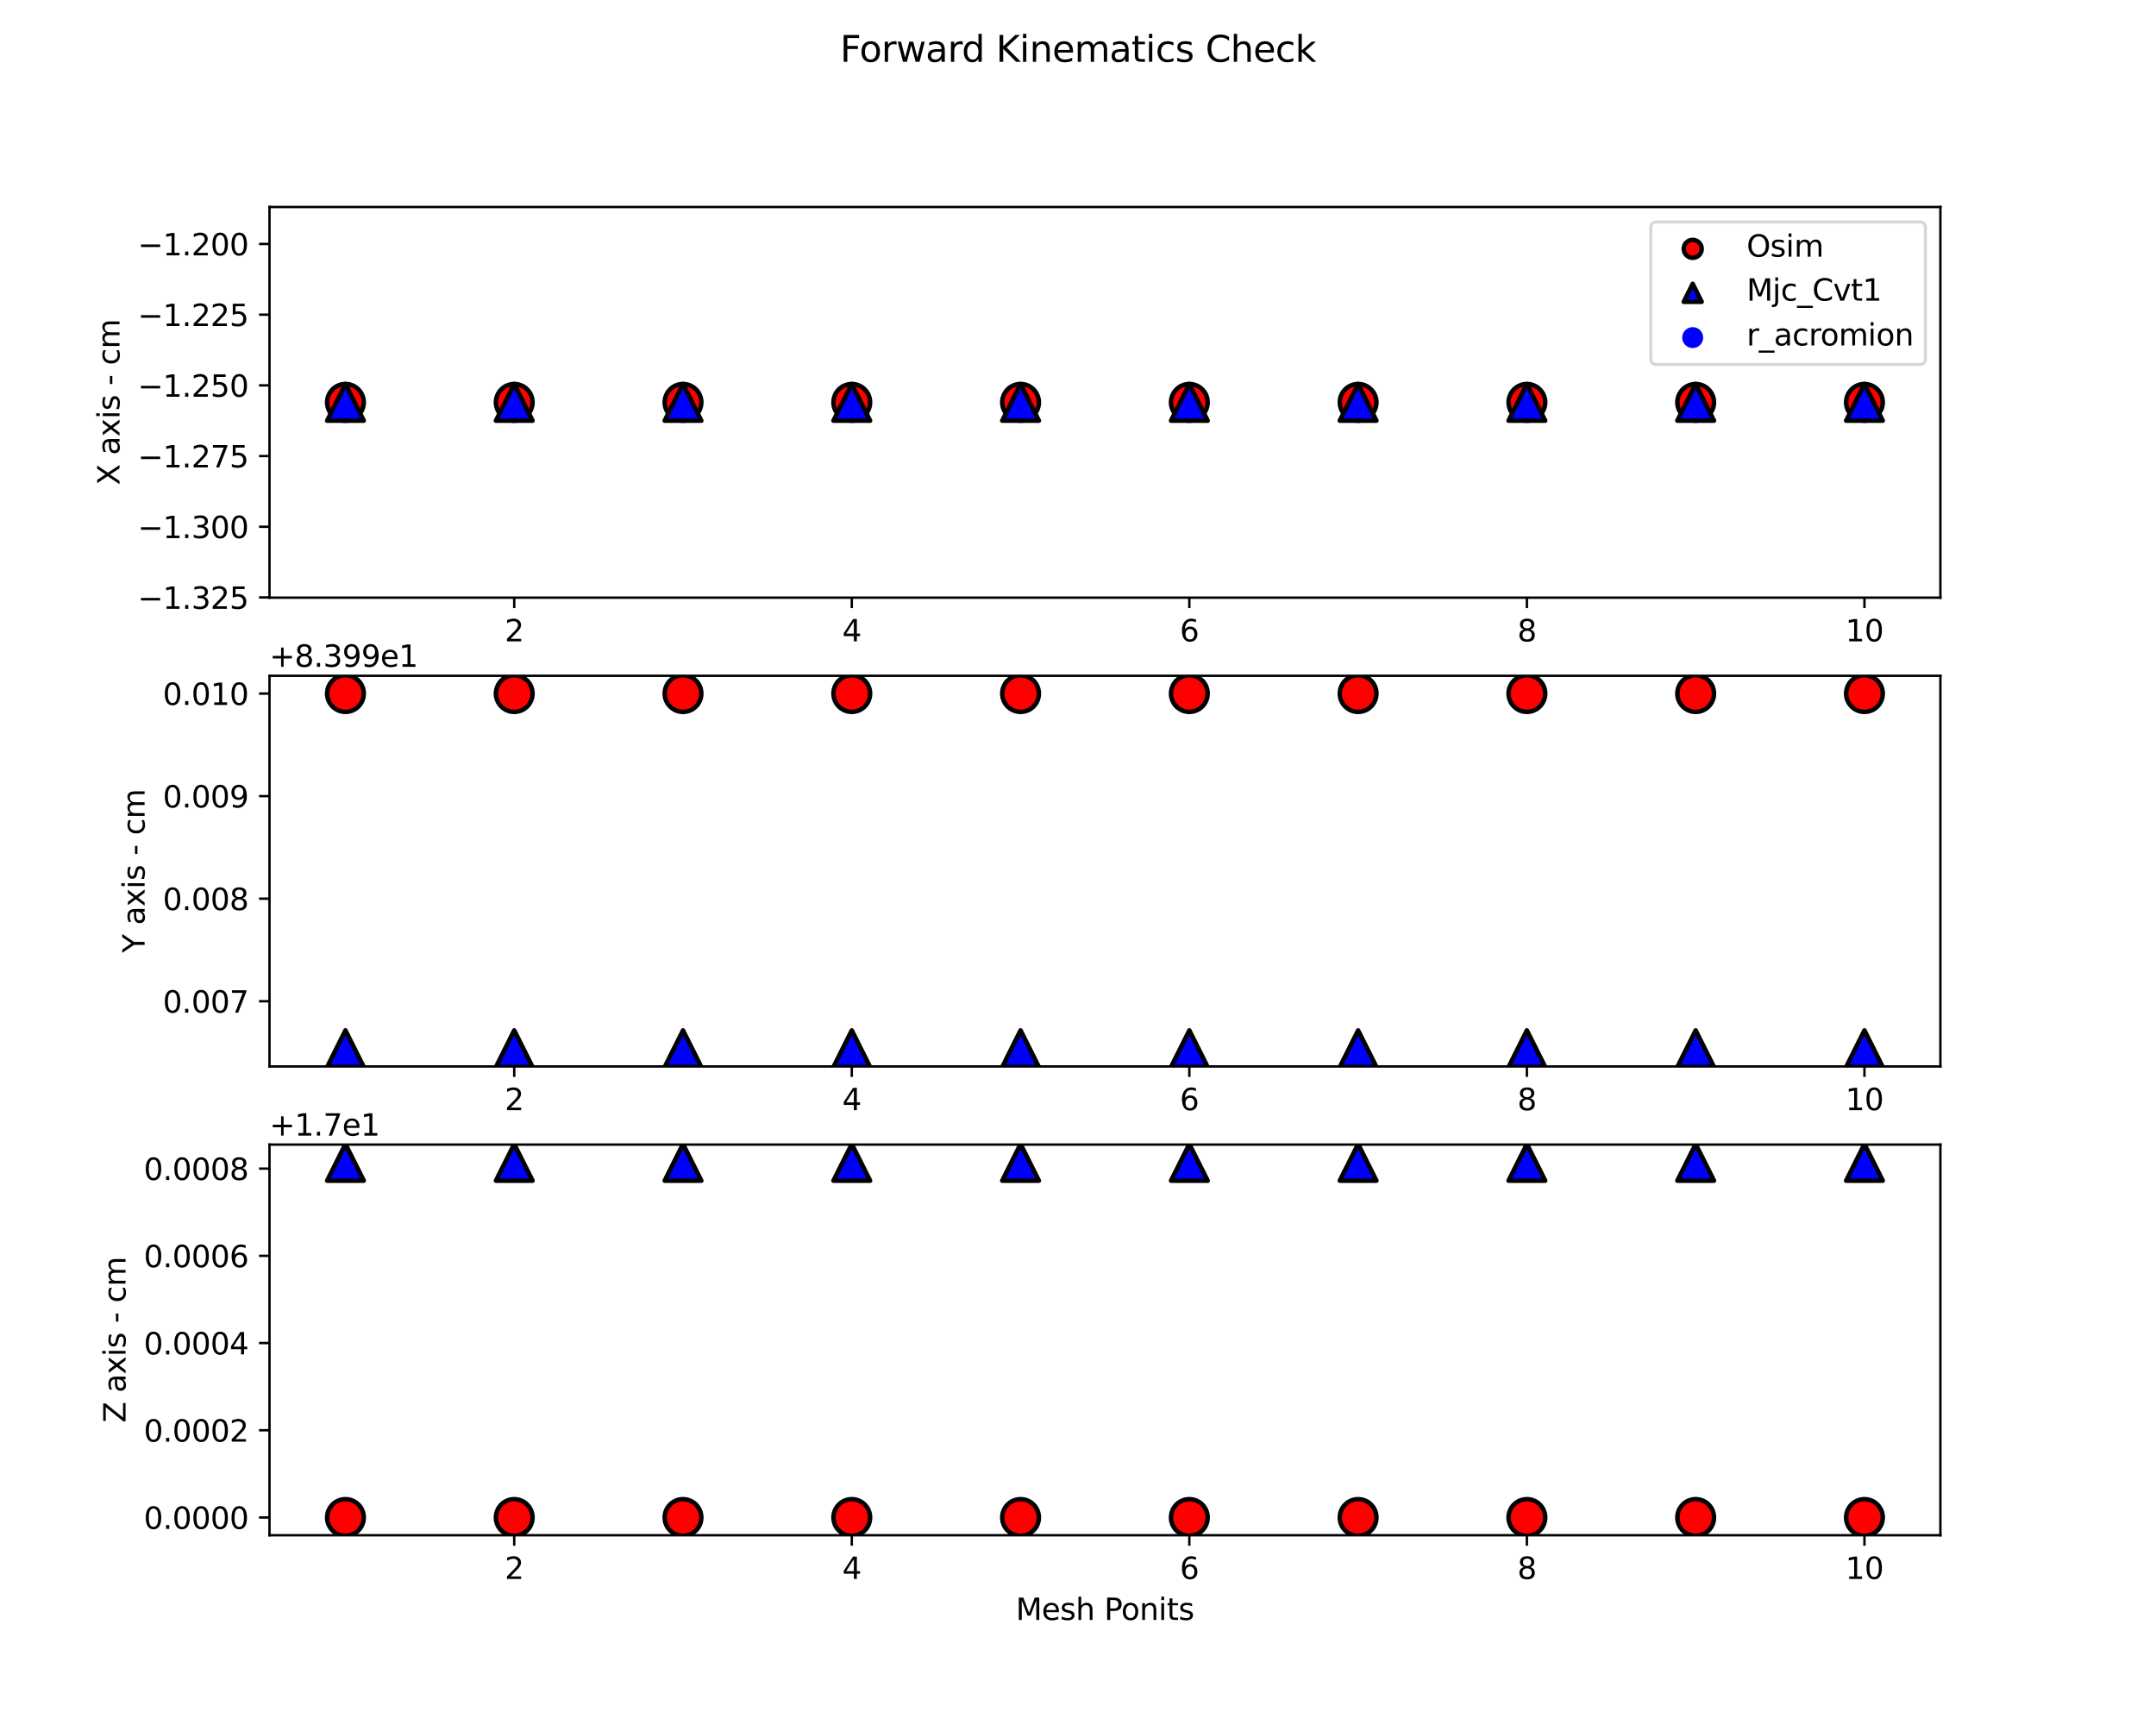 <?xml version="1.0" encoding="utf-8" standalone="no"?>
<!DOCTYPE svg PUBLIC "-//W3C//DTD SVG 1.1//EN"
  "http://www.w3.org/Graphics/SVG/1.1/DTD/svg11.dtd">
<svg xmlns:xlink="http://www.w3.org/1999/xlink" width="720pt" height="576pt" viewBox="0 0 720 576" xmlns="http://www.w3.org/2000/svg" version="1.1">
 <defs>
  <style type="text/css">*{stroke-linejoin: round; stroke-linecap: butt}</style>
 </defs>
 <g id="figure_1">
  <g id="patch_1">
   <path d="M 0 576 
L 720 576 
L 720 0 
L 0 0 
z
" style="fill: #ffffff"/>
  </g>
  <g id="axes_1">
   <g id="patch_2">
    <path d="M 90 199.567 
L 648 199.567 
L 648 69.12 
L 90 69.12 
z
" style="fill: #ffffff"/>
   </g>
   <g id="PathCollection_1">
    <defs>
     <path id="m7f1ed2f2a2" d="M 0 3 
C 0.796 3 1.559 2.684 2.121 2.121 
C 2.684 1.559 3 0.796 3 0 
C 3 -0.796 2.684 -1.559 2.121 -2.121 
C 1.559 -2.684 0.796 -3 0 -3 
C -0.796 -3 -1.559 -2.684 -2.121 -2.121 
C -2.684 -1.559 -3 -0.796 -3 0 
C -3 0.796 -2.684 1.559 -2.121 2.121 
C -1.559 2.684 -0.796 3 0 3 
z
" style="stroke: #000000; stroke-width: 1.5"/>
    </defs>
    <g clip-path="url(#p28d3e33389)">
     <use xlink:href="#m7f1ed2f2a2" x="115.364" y="134.344" style="fill: #ff0000; stroke: #000000; stroke-width: 1.5"/>
    </g>
   </g>
   <g id="PathCollection_2">
    <defs>
     <path id="m1fbd8738d2" d="M 0 -3 
L -3 3 
L 3 3 
z
" style="stroke: #000000; stroke-width: 1.5"/>
    </defs>
    <g clip-path="url(#p28d3e33389)">
     <use xlink:href="#m1fbd8738d2" x="115.364" y="134.344" style="fill: #0000ff; stroke: #000000; stroke-width: 1.5"/>
    </g>
   </g>
   <g id="PathCollection_3">
    <defs>
     <path id="m898e85c9d4" d="M 0 3 
C 0.796 3 1.559 2.684 2.121 2.121 
C 2.684 1.559 3 0.796 3 0 
C 3 -0.796 2.684 -1.559 2.121 -2.121 
C 1.559 -2.684 0.796 -3 0 -3 
C -0.796 -3 -1.559 -2.684 -2.121 -2.121 
C -2.684 -1.559 -3 -0.796 -3 0 
C -3 0.796 -2.684 1.559 -2.121 2.121 
C -1.559 2.684 -0.796 3 0 3 
z
" style="stroke: #0000ff"/>
    </defs>
    <g clip-path="url(#p28d3e33389)">
     <use xlink:href="#m898e85c9d4" x="115.364" y="134.344" style="fill: #0000ff; stroke: #0000ff"/>
    </g>
   </g>
   <g id="PathCollection_4">
    <defs>
     <path id="mac86c47337" d="M 0 6.124 
C 1.624 6.124 3.182 5.478 4.33 4.33 
C 5.478 3.182 6.124 1.624 6.124 0 
C 6.124 -1.624 5.478 -3.182 4.33 -4.33 
C 3.182 -5.478 1.624 -6.124 0 -6.124 
C -1.624 -6.124 -3.182 -5.478 -4.33 -4.33 
C -5.478 -3.182 -6.124 -1.624 -6.124 0 
C -6.124 1.624 -5.478 3.182 -4.33 4.33 
C -3.182 5.478 -1.624 6.124 0 6.124 
z
" style="stroke: #000000; stroke-width: 1.5"/>
    </defs>
    <g clip-path="url(#p28d3e33389)">
     <use xlink:href="#mac86c47337" x="115.364" y="134.344" style="fill: #ff0000; stroke: #000000; stroke-width: 1.5"/>
     <use xlink:href="#mac86c47337" x="171.727" y="134.344" style="fill: #ff0000; stroke: #000000; stroke-width: 1.5"/>
     <use xlink:href="#mac86c47337" x="228.091" y="134.344" style="fill: #ff0000; stroke: #000000; stroke-width: 1.5"/>
     <use xlink:href="#mac86c47337" x="284.455" y="134.344" style="fill: #ff0000; stroke: #000000; stroke-width: 1.5"/>
     <use xlink:href="#mac86c47337" x="340.818" y="134.344" style="fill: #ff0000; stroke: #000000; stroke-width: 1.5"/>
     <use xlink:href="#mac86c47337" x="397.182" y="134.344" style="fill: #ff0000; stroke: #000000; stroke-width: 1.5"/>
     <use xlink:href="#mac86c47337" x="453.545" y="134.344" style="fill: #ff0000; stroke: #000000; stroke-width: 1.5"/>
     <use xlink:href="#mac86c47337" x="509.909" y="134.344" style="fill: #ff0000; stroke: #000000; stroke-width: 1.5"/>
     <use xlink:href="#mac86c47337" x="566.273" y="134.344" style="fill: #ff0000; stroke: #000000; stroke-width: 1.5"/>
     <use xlink:href="#mac86c47337" x="622.636" y="134.344" style="fill: #ff0000; stroke: #000000; stroke-width: 1.5"/>
    </g>
   </g>
   <g id="PathCollection_5">
    <defs>
     <path id="m1403344e14" d="M 0 -6.124 
L -6.124 6.124 
L 6.124 6.124 
z
" style="stroke: #000000; stroke-width: 1.5"/>
    </defs>
    <g clip-path="url(#p28d3e33389)">
     <use xlink:href="#m1403344e14" x="115.364" y="134.344" style="fill: #0000ff; stroke: #000000; stroke-width: 1.5"/>
     <use xlink:href="#m1403344e14" x="171.727" y="134.344" style="fill: #0000ff; stroke: #000000; stroke-width: 1.5"/>
     <use xlink:href="#m1403344e14" x="228.091" y="134.344" style="fill: #0000ff; stroke: #000000; stroke-width: 1.5"/>
     <use xlink:href="#m1403344e14" x="284.455" y="134.344" style="fill: #0000ff; stroke: #000000; stroke-width: 1.5"/>
     <use xlink:href="#m1403344e14" x="340.818" y="134.344" style="fill: #0000ff; stroke: #000000; stroke-width: 1.5"/>
     <use xlink:href="#m1403344e14" x="397.182" y="134.344" style="fill: #0000ff; stroke: #000000; stroke-width: 1.5"/>
     <use xlink:href="#m1403344e14" x="453.545" y="134.344" style="fill: #0000ff; stroke: #000000; stroke-width: 1.5"/>
     <use xlink:href="#m1403344e14" x="509.909" y="134.344" style="fill: #0000ff; stroke: #000000; stroke-width: 1.5"/>
     <use xlink:href="#m1403344e14" x="566.273" y="134.344" style="fill: #0000ff; stroke: #000000; stroke-width: 1.5"/>
     <use xlink:href="#m1403344e14" x="622.636" y="134.344" style="fill: #0000ff; stroke: #000000; stroke-width: 1.5"/>
    </g>
   </g>
   <g id="matplotlib.axis_1">
    <g id="xtick_1">
     <g id="line2d_1">
      <defs>
       <path id="mbcde2dfb53" d="M 0 0 
L 0 3.5 
" style="stroke: #000000; stroke-width: 0.8"/>
      </defs>
      <g>
       <use xlink:href="#mbcde2dfb53" x="171.727" y="199.567" style="stroke: #000000; stroke-width: 0.8"/>
      </g>
     </g>
     <g id="text_1">
      <!-- 2 -->
      <g transform="translate(168.546 214.165) scale(0.1 -0.1)">
       <defs>
        <path id="DejaVuSans-32" d="M 1228 531 
L 3431 531 
L 3431 0 
L 469 0 
L 469 531 
Q 828 903 1448 1529 
Q 2069 2156 2228 2338 
Q 2531 2678 2651 2914 
Q 2772 3150 2772 3378 
Q 2772 3750 2511 3984 
Q 2250 4219 1831 4219 
Q 1534 4219 1204 4116 
Q 875 4013 500 3803 
L 500 4441 
Q 881 4594 1212 4672 
Q 1544 4750 1819 4750 
Q 2544 4750 2975 4387 
Q 3406 4025 3406 3419 
Q 3406 3131 3298 2873 
Q 3191 2616 2906 2266 
Q 2828 2175 2409 1742 
Q 1991 1309 1228 531 
z
" transform="scale(0.016)"/>
       </defs>
       <use xlink:href="#DejaVuSans-32"/>
      </g>
     </g>
    </g>
    <g id="xtick_2">
     <g id="line2d_2">
      <g>
       <use xlink:href="#mbcde2dfb53" x="284.455" y="199.567" style="stroke: #000000; stroke-width: 0.8"/>
      </g>
     </g>
     <g id="text_2">
      <!-- 4 -->
      <g transform="translate(281.273 214.165) scale(0.1 -0.1)">
       <defs>
        <path id="DejaVuSans-34" d="M 2419 4116 
L 825 1625 
L 2419 1625 
L 2419 4116 
z
M 2253 4666 
L 3047 4666 
L 3047 1625 
L 3713 1625 
L 3713 1100 
L 3047 1100 
L 3047 0 
L 2419 0 
L 2419 1100 
L 313 1100 
L 313 1709 
L 2253 4666 
z
" transform="scale(0.016)"/>
       </defs>
       <use xlink:href="#DejaVuSans-34"/>
      </g>
     </g>
    </g>
    <g id="xtick_3">
     <g id="line2d_3">
      <g>
       <use xlink:href="#mbcde2dfb53" x="397.182" y="199.567" style="stroke: #000000; stroke-width: 0.8"/>
      </g>
     </g>
     <g id="text_3">
      <!-- 6 -->
      <g transform="translate(394.001 214.165) scale(0.1 -0.1)">
       <defs>
        <path id="DejaVuSans-36" d="M 2113 2584 
Q 1688 2584 1439 2293 
Q 1191 2003 1191 1497 
Q 1191 994 1439 701 
Q 1688 409 2113 409 
Q 2538 409 2786 701 
Q 3034 994 3034 1497 
Q 3034 2003 2786 2293 
Q 2538 2584 2113 2584 
z
M 3366 4563 
L 3366 3988 
Q 3128 4100 2886 4159 
Q 2644 4219 2406 4219 
Q 1781 4219 1451 3797 
Q 1122 3375 1075 2522 
Q 1259 2794 1537 2939 
Q 1816 3084 2150 3084 
Q 2853 3084 3261 2657 
Q 3669 2231 3669 1497 
Q 3669 778 3244 343 
Q 2819 -91 2113 -91 
Q 1303 -91 875 529 
Q 447 1150 447 2328 
Q 447 3434 972 4092 
Q 1497 4750 2381 4750 
Q 2619 4750 2861 4703 
Q 3103 4656 3366 4563 
z
" transform="scale(0.016)"/>
       </defs>
       <use xlink:href="#DejaVuSans-36"/>
      </g>
     </g>
    </g>
    <g id="xtick_4">
     <g id="line2d_4">
      <g>
       <use xlink:href="#mbcde2dfb53" x="509.909" y="199.567" style="stroke: #000000; stroke-width: 0.8"/>
      </g>
     </g>
     <g id="text_4">
      <!-- 8 -->
      <g transform="translate(506.728 214.165) scale(0.1 -0.1)">
       <defs>
        <path id="DejaVuSans-38" d="M 2034 2216 
Q 1584 2216 1326 1975 
Q 1069 1734 1069 1313 
Q 1069 891 1326 650 
Q 1584 409 2034 409 
Q 2484 409 2743 651 
Q 3003 894 3003 1313 
Q 3003 1734 2745 1975 
Q 2488 2216 2034 2216 
z
M 1403 2484 
Q 997 2584 770 2862 
Q 544 3141 544 3541 
Q 544 4100 942 4425 
Q 1341 4750 2034 4750 
Q 2731 4750 3128 4425 
Q 3525 4100 3525 3541 
Q 3525 3141 3298 2862 
Q 3072 2584 2669 2484 
Q 3125 2378 3379 2068 
Q 3634 1759 3634 1313 
Q 3634 634 3220 271 
Q 2806 -91 2034 -91 
Q 1263 -91 848 271 
Q 434 634 434 1313 
Q 434 1759 690 2068 
Q 947 2378 1403 2484 
z
M 1172 3481 
Q 1172 3119 1398 2916 
Q 1625 2713 2034 2713 
Q 2441 2713 2670 2916 
Q 2900 3119 2900 3481 
Q 2900 3844 2670 4047 
Q 2441 4250 2034 4250 
Q 1625 4250 1398 4047 
Q 1172 3844 1172 3481 
z
" transform="scale(0.016)"/>
       </defs>
       <use xlink:href="#DejaVuSans-38"/>
      </g>
     </g>
    </g>
    <g id="xtick_5">
     <g id="line2d_5">
      <g>
       <use xlink:href="#mbcde2dfb53" x="622.636" y="199.567" style="stroke: #000000; stroke-width: 0.8"/>
      </g>
     </g>
     <g id="text_5">
      <!-- 10 -->
      <g transform="translate(616.274 214.165) scale(0.1 -0.1)">
       <defs>
        <path id="DejaVuSans-31" d="M 794 531 
L 1825 531 
L 1825 4091 
L 703 3866 
L 703 4441 
L 1819 4666 
L 2450 4666 
L 2450 531 
L 3481 531 
L 3481 0 
L 794 0 
L 794 531 
z
" transform="scale(0.016)"/>
        <path id="DejaVuSans-30" d="M 2034 4250 
Q 1547 4250 1301 3770 
Q 1056 3291 1056 2328 
Q 1056 1369 1301 889 
Q 1547 409 2034 409 
Q 2525 409 2770 889 
Q 3016 1369 3016 2328 
Q 3016 3291 2770 3770 
Q 2525 4250 2034 4250 
z
M 2034 4750 
Q 2819 4750 3233 4129 
Q 3647 3509 3647 2328 
Q 3647 1150 3233 529 
Q 2819 -91 2034 -91 
Q 1250 -91 836 529 
Q 422 1150 422 2328 
Q 422 3509 836 4129 
Q 1250 4750 2034 4750 
z
" transform="scale(0.016)"/>
       </defs>
       <use xlink:href="#DejaVuSans-31"/>
       <use xlink:href="#DejaVuSans-30" x="63.623"/>
      </g>
     </g>
    </g>
   </g>
   <g id="matplotlib.axis_2">
    <g id="ytick_1">
     <g id="line2d_6">
      <defs>
       <path id="m2ff8043034" d="M 0 0 
L -3.5 0 
" style="stroke: #000000; stroke-width: 0.8"/>
      </defs>
      <g>
       <use xlink:href="#m2ff8043034" x="90" y="199.492" style="stroke: #000000; stroke-width: 0.8"/>
      </g>
     </g>
     <g id="text_6">
      <!-- −1.325 -->
      <g transform="translate(45.992 203.291) scale(0.1 -0.1)">
       <defs>
        <path id="DejaVuSans-2212" d="M 678 2272 
L 4684 2272 
L 4684 1741 
L 678 1741 
L 678 2272 
z
" transform="scale(0.016)"/>
        <path id="DejaVuSans-2e" d="M 684 794 
L 1344 794 
L 1344 0 
L 684 0 
L 684 794 
z
" transform="scale(0.016)"/>
        <path id="DejaVuSans-33" d="M 2597 2516 
Q 3050 2419 3304 2112 
Q 3559 1806 3559 1356 
Q 3559 666 3084 287 
Q 2609 -91 1734 -91 
Q 1441 -91 1130 -33 
Q 819 25 488 141 
L 488 750 
Q 750 597 1062 519 
Q 1375 441 1716 441 
Q 2309 441 2620 675 
Q 2931 909 2931 1356 
Q 2931 1769 2642 2001 
Q 2353 2234 1838 2234 
L 1294 2234 
L 1294 2753 
L 1863 2753 
Q 2328 2753 2575 2939 
Q 2822 3125 2822 3475 
Q 2822 3834 2567 4026 
Q 2313 4219 1838 4219 
Q 1578 4219 1281 4162 
Q 984 4106 628 3988 
L 628 4550 
Q 988 4650 1302 4700 
Q 1616 4750 1894 4750 
Q 2613 4750 3031 4423 
Q 3450 4097 3450 3541 
Q 3450 3153 3228 2886 
Q 3006 2619 2597 2516 
z
" transform="scale(0.016)"/>
        <path id="DejaVuSans-35" d="M 691 4666 
L 3169 4666 
L 3169 4134 
L 1269 4134 
L 1269 2991 
Q 1406 3038 1543 3061 
Q 1681 3084 1819 3084 
Q 2600 3084 3056 2656 
Q 3513 2228 3513 1497 
Q 3513 744 3044 326 
Q 2575 -91 1722 -91 
Q 1428 -91 1123 -41 
Q 819 9 494 109 
L 494 744 
Q 775 591 1075 516 
Q 1375 441 1709 441 
Q 2250 441 2565 725 
Q 2881 1009 2881 1497 
Q 2881 1984 2565 2268 
Q 2250 2553 1709 2553 
Q 1456 2553 1204 2497 
Q 953 2441 691 2322 
L 691 4666 
z
" transform="scale(0.016)"/>
       </defs>
       <use xlink:href="#DejaVuSans-2212"/>
       <use xlink:href="#DejaVuSans-31" x="83.789"/>
       <use xlink:href="#DejaVuSans-2e" x="147.412"/>
       <use xlink:href="#DejaVuSans-33" x="179.199"/>
       <use xlink:href="#DejaVuSans-32" x="242.822"/>
       <use xlink:href="#DejaVuSans-35" x="306.445"/>
      </g>
     </g>
    </g>
    <g id="ytick_2">
     <g id="line2d_7">
      <g>
       <use xlink:href="#m2ff8043034" x="90" y="175.887" style="stroke: #000000; stroke-width: 0.8"/>
      </g>
     </g>
     <g id="text_7">
      <!-- −1.300 -->
      <g transform="translate(45.992 179.686) scale(0.1 -0.1)">
       <use xlink:href="#DejaVuSans-2212"/>
       <use xlink:href="#DejaVuSans-31" x="83.789"/>
       <use xlink:href="#DejaVuSans-2e" x="147.412"/>
       <use xlink:href="#DejaVuSans-33" x="179.199"/>
       <use xlink:href="#DejaVuSans-30" x="242.822"/>
       <use xlink:href="#DejaVuSans-30" x="306.445"/>
      </g>
     </g>
    </g>
    <g id="ytick_3">
     <g id="line2d_8">
      <g>
       <use xlink:href="#m2ff8043034" x="90" y="152.283" style="stroke: #000000; stroke-width: 0.8"/>
      </g>
     </g>
     <g id="text_8">
      <!-- −1.275 -->
      <g transform="translate(45.992 156.082) scale(0.1 -0.1)">
       <defs>
        <path id="DejaVuSans-37" d="M 525 4666 
L 3525 4666 
L 3525 4397 
L 1831 0 
L 1172 0 
L 2766 4134 
L 525 4134 
L 525 4666 
z
" transform="scale(0.016)"/>
       </defs>
       <use xlink:href="#DejaVuSans-2212"/>
       <use xlink:href="#DejaVuSans-31" x="83.789"/>
       <use xlink:href="#DejaVuSans-2e" x="147.412"/>
       <use xlink:href="#DejaVuSans-32" x="179.199"/>
       <use xlink:href="#DejaVuSans-37" x="242.822"/>
       <use xlink:href="#DejaVuSans-35" x="306.445"/>
      </g>
     </g>
    </g>
    <g id="ytick_4">
     <g id="line2d_9">
      <g>
       <use xlink:href="#m2ff8043034" x="90" y="128.678" style="stroke: #000000; stroke-width: 0.8"/>
      </g>
     </g>
     <g id="text_9">
      <!-- −1.250 -->
      <g transform="translate(45.992 132.478) scale(0.1 -0.1)">
       <use xlink:href="#DejaVuSans-2212"/>
       <use xlink:href="#DejaVuSans-31" x="83.789"/>
       <use xlink:href="#DejaVuSans-2e" x="147.412"/>
       <use xlink:href="#DejaVuSans-32" x="179.199"/>
       <use xlink:href="#DejaVuSans-35" x="242.822"/>
       <use xlink:href="#DejaVuSans-30" x="306.445"/>
      </g>
     </g>
    </g>
    <g id="ytick_5">
     <g id="line2d_10">
      <g>
       <use xlink:href="#m2ff8043034" x="90" y="105.074" style="stroke: #000000; stroke-width: 0.8"/>
      </g>
     </g>
     <g id="text_10">
      <!-- −1.225 -->
      <g transform="translate(45.992 108.873) scale(0.1 -0.1)">
       <use xlink:href="#DejaVuSans-2212"/>
       <use xlink:href="#DejaVuSans-31" x="83.789"/>
       <use xlink:href="#DejaVuSans-2e" x="147.412"/>
       <use xlink:href="#DejaVuSans-32" x="179.199"/>
       <use xlink:href="#DejaVuSans-32" x="242.822"/>
       <use xlink:href="#DejaVuSans-35" x="306.445"/>
      </g>
     </g>
    </g>
    <g id="ytick_6">
     <g id="line2d_11">
      <g>
       <use xlink:href="#m2ff8043034" x="90" y="81.47" style="stroke: #000000; stroke-width: 0.8"/>
      </g>
     </g>
     <g id="text_11">
      <!-- −1.200 -->
      <g transform="translate(45.992 85.269) scale(0.1 -0.1)">
       <use xlink:href="#DejaVuSans-2212"/>
       <use xlink:href="#DejaVuSans-31" x="83.789"/>
       <use xlink:href="#DejaVuSans-2e" x="147.412"/>
       <use xlink:href="#DejaVuSans-32" x="179.199"/>
       <use xlink:href="#DejaVuSans-30" x="242.822"/>
       <use xlink:href="#DejaVuSans-30" x="306.445"/>
      </g>
     </g>
    </g>
    <g id="text_12">
     <!-- X axis - cm -->
     <g transform="translate(39.913 161.976) rotate(-90) scale(0.1 -0.1)">
      <defs>
       <path id="DejaVuSans-58" d="M 403 4666 
L 1081 4666 
L 2241 2931 
L 3406 4666 
L 4084 4666 
L 2584 2425 
L 4184 0 
L 3506 0 
L 2194 1984 
L 872 0 
L 191 0 
L 1856 2491 
L 403 4666 
z
" transform="scale(0.016)"/>
       <path id="DejaVuSans-20" transform="scale(0.016)"/>
       <path id="DejaVuSans-61" d="M 2194 1759 
Q 1497 1759 1228 1600 
Q 959 1441 959 1056 
Q 959 750 1161 570 
Q 1363 391 1709 391 
Q 2188 391 2477 730 
Q 2766 1069 2766 1631 
L 2766 1759 
L 2194 1759 
z
M 3341 1997 
L 3341 0 
L 2766 0 
L 2766 531 
Q 2569 213 2275 61 
Q 1981 -91 1556 -91 
Q 1019 -91 701 211 
Q 384 513 384 1019 
Q 384 1609 779 1909 
Q 1175 2209 1959 2209 
L 2766 2209 
L 2766 2266 
Q 2766 2663 2505 2880 
Q 2244 3097 1772 3097 
Q 1472 3097 1187 3025 
Q 903 2953 641 2809 
L 641 3341 
Q 956 3463 1253 3523 
Q 1550 3584 1831 3584 
Q 2591 3584 2966 3190 
Q 3341 2797 3341 1997 
z
" transform="scale(0.016)"/>
       <path id="DejaVuSans-78" d="M 3513 3500 
L 2247 1797 
L 3578 0 
L 2900 0 
L 1881 1375 
L 863 0 
L 184 0 
L 1544 1831 
L 300 3500 
L 978 3500 
L 1906 2253 
L 2834 3500 
L 3513 3500 
z
" transform="scale(0.016)"/>
       <path id="DejaVuSans-69" d="M 603 3500 
L 1178 3500 
L 1178 0 
L 603 0 
L 603 3500 
z
M 603 4863 
L 1178 4863 
L 1178 4134 
L 603 4134 
L 603 4863 
z
" transform="scale(0.016)"/>
       <path id="DejaVuSans-73" d="M 2834 3397 
L 2834 2853 
Q 2591 2978 2328 3040 
Q 2066 3103 1784 3103 
Q 1356 3103 1142 2972 
Q 928 2841 928 2578 
Q 928 2378 1081 2264 
Q 1234 2150 1697 2047 
L 1894 2003 
Q 2506 1872 2764 1633 
Q 3022 1394 3022 966 
Q 3022 478 2636 193 
Q 2250 -91 1575 -91 
Q 1294 -91 989 -36 
Q 684 19 347 128 
L 347 722 
Q 666 556 975 473 
Q 1284 391 1588 391 
Q 1994 391 2212 530 
Q 2431 669 2431 922 
Q 2431 1156 2273 1281 
Q 2116 1406 1581 1522 
L 1381 1569 
Q 847 1681 609 1914 
Q 372 2147 372 2553 
Q 372 3047 722 3315 
Q 1072 3584 1716 3584 
Q 2034 3584 2315 3537 
Q 2597 3491 2834 3397 
z
" transform="scale(0.016)"/>
       <path id="DejaVuSans-2d" d="M 313 2009 
L 1997 2009 
L 1997 1497 
L 313 1497 
L 313 2009 
z
" transform="scale(0.016)"/>
       <path id="DejaVuSans-63" d="M 3122 3366 
L 3122 2828 
Q 2878 2963 2633 3030 
Q 2388 3097 2138 3097 
Q 1578 3097 1268 2742 
Q 959 2388 959 1747 
Q 959 1106 1268 751 
Q 1578 397 2138 397 
Q 2388 397 2633 464 
Q 2878 531 3122 666 
L 3122 134 
Q 2881 22 2623 -34 
Q 2366 -91 2075 -91 
Q 1284 -91 818 406 
Q 353 903 353 1747 
Q 353 2603 823 3093 
Q 1294 3584 2113 3584 
Q 2378 3584 2631 3529 
Q 2884 3475 3122 3366 
z
" transform="scale(0.016)"/>
       <path id="DejaVuSans-6d" d="M 3328 2828 
Q 3544 3216 3844 3400 
Q 4144 3584 4550 3584 
Q 5097 3584 5394 3201 
Q 5691 2819 5691 2113 
L 5691 0 
L 5113 0 
L 5113 2094 
Q 5113 2597 4934 2840 
Q 4756 3084 4391 3084 
Q 3944 3084 3684 2787 
Q 3425 2491 3425 1978 
L 3425 0 
L 2847 0 
L 2847 2094 
Q 2847 2600 2669 2842 
Q 2491 3084 2119 3084 
Q 1678 3084 1418 2786 
Q 1159 2488 1159 1978 
L 1159 0 
L 581 0 
L 581 3500 
L 1159 3500 
L 1159 2956 
Q 1356 3278 1631 3431 
Q 1906 3584 2284 3584 
Q 2666 3584 2933 3390 
Q 3200 3197 3328 2828 
z
" transform="scale(0.016)"/>
      </defs>
      <use xlink:href="#DejaVuSans-58"/>
      <use xlink:href="#DejaVuSans-20" x="68.506"/>
      <use xlink:href="#DejaVuSans-61" x="100.293"/>
      <use xlink:href="#DejaVuSans-78" x="161.572"/>
      <use xlink:href="#DejaVuSans-69" x="220.752"/>
      <use xlink:href="#DejaVuSans-73" x="248.535"/>
      <use xlink:href="#DejaVuSans-20" x="300.635"/>
      <use xlink:href="#DejaVuSans-2d" x="332.422"/>
      <use xlink:href="#DejaVuSans-20" x="368.506"/>
      <use xlink:href="#DejaVuSans-63" x="400.293"/>
      <use xlink:href="#DejaVuSans-6d" x="455.273"/>
     </g>
    </g>
   </g>
   <g id="patch_3">
    <path d="M 90 199.567 
L 90 69.12 
" style="fill: none; stroke: #000000; stroke-width: 0.8; stroke-linejoin: miter; stroke-linecap: square"/>
   </g>
   <g id="patch_4">
    <path d="M 648 199.567 
L 648 69.12 
" style="fill: none; stroke: #000000; stroke-width: 0.8; stroke-linejoin: miter; stroke-linecap: square"/>
   </g>
   <g id="patch_5">
    <path d="M 90 199.567 
L 648 199.567 
" style="fill: none; stroke: #000000; stroke-width: 0.8; stroke-linejoin: miter; stroke-linecap: square"/>
   </g>
   <g id="patch_6">
    <path d="M 90 69.12 
L 648 69.12 
" style="fill: none; stroke: #000000; stroke-width: 0.8; stroke-linejoin: miter; stroke-linecap: square"/>
   </g>
   <g id="legend_1">
    <g id="patch_7">
     <path d="M 553.283 121.711 
L 641 121.711 
Q 643 121.711 643 119.711 
L 643 76.12 
Q 643 74.12 641 74.12 
L 553.283 74.12 
Q 551.283 74.12 551.283 76.12 
L 551.283 119.711 
Q 551.283 121.711 553.283 121.711 
z
" style="fill: #ffffff; opacity: 0.8; stroke: #cccccc; stroke-linejoin: miter"/>
    </g>
    <g id="PathCollection_6">
     <g>
      <use xlink:href="#m7f1ed2f2a2" x="565.283" y="83.093" style="fill: #ff0000; stroke: #000000; stroke-width: 1.5"/>
     </g>
    </g>
    <g id="text_13">
     <!-- Osim -->
     <g transform="translate(583.283 85.718) scale(0.1 -0.1)">
      <defs>
       <path id="DejaVuSans-4f" d="M 2522 4238 
Q 1834 4238 1429 3725 
Q 1025 3213 1025 2328 
Q 1025 1447 1429 934 
Q 1834 422 2522 422 
Q 3209 422 3611 934 
Q 4013 1447 4013 2328 
Q 4013 3213 3611 3725 
Q 3209 4238 2522 4238 
z
M 2522 4750 
Q 3503 4750 4090 4092 
Q 4678 3434 4678 2328 
Q 4678 1225 4090 567 
Q 3503 -91 2522 -91 
Q 1538 -91 948 565 
Q 359 1222 359 2328 
Q 359 3434 948 4092 
Q 1538 4750 2522 4750 
z
" transform="scale(0.016)"/>
      </defs>
      <use xlink:href="#DejaVuSans-4f"/>
      <use xlink:href="#DejaVuSans-73" x="78.711"/>
      <use xlink:href="#DejaVuSans-69" x="130.811"/>
      <use xlink:href="#DejaVuSans-6d" x="158.594"/>
     </g>
    </g>
    <g id="PathCollection_7">
     <g>
      <use xlink:href="#m1fbd8738d2" x="565.283" y="97.772" style="fill: #0000ff; stroke: #000000; stroke-width: 1.5"/>
     </g>
    </g>
    <g id="text_14">
     <!-- Mjc_Cvt1 -->
     <g transform="translate(583.283 100.397) scale(0.1 -0.1)">
      <defs>
       <path id="DejaVuSans-4d" d="M 628 4666 
L 1569 4666 
L 2759 1491 
L 3956 4666 
L 4897 4666 
L 4897 0 
L 4281 0 
L 4281 4097 
L 3078 897 
L 2444 897 
L 1241 4097 
L 1241 0 
L 628 0 
L 628 4666 
z
" transform="scale(0.016)"/>
       <path id="DejaVuSans-6a" d="M 603 3500 
L 1178 3500 
L 1178 -63 
Q 1178 -731 923 -1031 
Q 669 -1331 103 -1331 
L -116 -1331 
L -116 -844 
L 38 -844 
Q 366 -844 484 -692 
Q 603 -541 603 -63 
L 603 3500 
z
M 603 4863 
L 1178 4863 
L 1178 4134 
L 603 4134 
L 603 4863 
z
" transform="scale(0.016)"/>
       <path id="DejaVuSans-5f" d="M 3263 -1063 
L 3263 -1509 
L -63 -1509 
L -63 -1063 
L 3263 -1063 
z
" transform="scale(0.016)"/>
       <path id="DejaVuSans-43" d="M 4122 4306 
L 4122 3641 
Q 3803 3938 3442 4084 
Q 3081 4231 2675 4231 
Q 1875 4231 1450 3742 
Q 1025 3253 1025 2328 
Q 1025 1406 1450 917 
Q 1875 428 2675 428 
Q 3081 428 3442 575 
Q 3803 722 4122 1019 
L 4122 359 
Q 3791 134 3420 21 
Q 3050 -91 2638 -91 
Q 1578 -91 968 557 
Q 359 1206 359 2328 
Q 359 3453 968 4101 
Q 1578 4750 2638 4750 
Q 3056 4750 3426 4639 
Q 3797 4528 4122 4306 
z
" transform="scale(0.016)"/>
       <path id="DejaVuSans-76" d="M 191 3500 
L 800 3500 
L 1894 563 
L 2988 3500 
L 3597 3500 
L 2284 0 
L 1503 0 
L 191 3500 
z
" transform="scale(0.016)"/>
       <path id="DejaVuSans-74" d="M 1172 4494 
L 1172 3500 
L 2356 3500 
L 2356 3053 
L 1172 3053 
L 1172 1153 
Q 1172 725 1289 603 
Q 1406 481 1766 481 
L 2356 481 
L 2356 0 
L 1766 0 
Q 1100 0 847 248 
Q 594 497 594 1153 
L 594 3053 
L 172 3053 
L 172 3500 
L 594 3500 
L 594 4494 
L 1172 4494 
z
" transform="scale(0.016)"/>
      </defs>
      <use xlink:href="#DejaVuSans-4d"/>
      <use xlink:href="#DejaVuSans-6a" x="86.279"/>
      <use xlink:href="#DejaVuSans-63" x="114.062"/>
      <use xlink:href="#DejaVuSans-5f" x="169.043"/>
      <use xlink:href="#DejaVuSans-43" x="219.043"/>
      <use xlink:href="#DejaVuSans-76" x="288.867"/>
      <use xlink:href="#DejaVuSans-74" x="348.047"/>
      <use xlink:href="#DejaVuSans-31" x="387.256"/>
     </g>
    </g>
    <g id="PathCollection_8">
     <g>
      <use xlink:href="#m898e85c9d4" x="565.283" y="112.728" style="fill: #0000ff; stroke: #0000ff"/>
     </g>
    </g>
    <g id="text_15">
     <!-- r_acromion -->
     <g transform="translate(583.283 115.353) scale(0.1 -0.1)">
      <defs>
       <path id="DejaVuSans-72" d="M 2631 2963 
Q 2534 3019 2420 3045 
Q 2306 3072 2169 3072 
Q 1681 3072 1420 2755 
Q 1159 2438 1159 1844 
L 1159 0 
L 581 0 
L 581 3500 
L 1159 3500 
L 1159 2956 
Q 1341 3275 1631 3429 
Q 1922 3584 2338 3584 
Q 2397 3584 2469 3576 
Q 2541 3569 2628 3553 
L 2631 2963 
z
" transform="scale(0.016)"/>
       <path id="DejaVuSans-6f" d="M 1959 3097 
Q 1497 3097 1228 2736 
Q 959 2375 959 1747 
Q 959 1119 1226 758 
Q 1494 397 1959 397 
Q 2419 397 2687 759 
Q 2956 1122 2956 1747 
Q 2956 2369 2687 2733 
Q 2419 3097 1959 3097 
z
M 1959 3584 
Q 2709 3584 3137 3096 
Q 3566 2609 3566 1747 
Q 3566 888 3137 398 
Q 2709 -91 1959 -91 
Q 1206 -91 779 398 
Q 353 888 353 1747 
Q 353 2609 779 3096 
Q 1206 3584 1959 3584 
z
" transform="scale(0.016)"/>
       <path id="DejaVuSans-6e" d="M 3513 2113 
L 3513 0 
L 2938 0 
L 2938 2094 
Q 2938 2591 2744 2837 
Q 2550 3084 2163 3084 
Q 1697 3084 1428 2787 
Q 1159 2491 1159 1978 
L 1159 0 
L 581 0 
L 581 3500 
L 1159 3500 
L 1159 2956 
Q 1366 3272 1645 3428 
Q 1925 3584 2291 3584 
Q 2894 3584 3203 3211 
Q 3513 2838 3513 2113 
z
" transform="scale(0.016)"/>
      </defs>
      <use xlink:href="#DejaVuSans-72"/>
      <use xlink:href="#DejaVuSans-5f" x="41.113"/>
      <use xlink:href="#DejaVuSans-61" x="91.113"/>
      <use xlink:href="#DejaVuSans-63" x="152.393"/>
      <use xlink:href="#DejaVuSans-72" x="207.373"/>
      <use xlink:href="#DejaVuSans-6f" x="246.236"/>
      <use xlink:href="#DejaVuSans-6d" x="307.418"/>
      <use xlink:href="#DejaVuSans-69" x="404.83"/>
      <use xlink:href="#DejaVuSans-6f" x="432.613"/>
      <use xlink:href="#DejaVuSans-6e" x="493.795"/>
     </g>
    </g>
   </g>
  </g>
  <g id="axes_2">
   <g id="patch_8">
    <path d="M 90 356.104 
L 648 356.104 
L 648 225.656 
L 90 225.656 
z
" style="fill: #ffffff"/>
   </g>
   <g id="PathCollection_9">
    <g clip-path="url(#p080cac7961)">
     <use xlink:href="#mac86c47337" x="115.364" y="231.586" style="fill: #ff0000; stroke: #000000; stroke-width: 1.5"/>
     <use xlink:href="#mac86c47337" x="171.727" y="231.586" style="fill: #ff0000; stroke: #000000; stroke-width: 1.5"/>
     <use xlink:href="#mac86c47337" x="228.091" y="231.586" style="fill: #ff0000; stroke: #000000; stroke-width: 1.5"/>
     <use xlink:href="#mac86c47337" x="284.455" y="231.586" style="fill: #ff0000; stroke: #000000; stroke-width: 1.5"/>
     <use xlink:href="#mac86c47337" x="340.818" y="231.586" style="fill: #ff0000; stroke: #000000; stroke-width: 1.5"/>
     <use xlink:href="#mac86c47337" x="397.182" y="231.586" style="fill: #ff0000; stroke: #000000; stroke-width: 1.5"/>
     <use xlink:href="#mac86c47337" x="453.545" y="231.586" style="fill: #ff0000; stroke: #000000; stroke-width: 1.5"/>
     <use xlink:href="#mac86c47337" x="509.909" y="231.586" style="fill: #ff0000; stroke: #000000; stroke-width: 1.5"/>
     <use xlink:href="#mac86c47337" x="566.273" y="231.586" style="fill: #ff0000; stroke: #000000; stroke-width: 1.5"/>
     <use xlink:href="#mac86c47337" x="622.636" y="231.586" style="fill: #ff0000; stroke: #000000; stroke-width: 1.5"/>
    </g>
   </g>
   <g id="PathCollection_10">
    <g clip-path="url(#p080cac7961)">
     <use xlink:href="#m1403344e14" x="115.364" y="350.174" style="fill: #0000ff; stroke: #000000; stroke-width: 1.5"/>
     <use xlink:href="#m1403344e14" x="171.727" y="350.174" style="fill: #0000ff; stroke: #000000; stroke-width: 1.5"/>
     <use xlink:href="#m1403344e14" x="228.091" y="350.174" style="fill: #0000ff; stroke: #000000; stroke-width: 1.5"/>
     <use xlink:href="#m1403344e14" x="284.455" y="350.174" style="fill: #0000ff; stroke: #000000; stroke-width: 1.5"/>
     <use xlink:href="#m1403344e14" x="340.818" y="350.174" style="fill: #0000ff; stroke: #000000; stroke-width: 1.5"/>
     <use xlink:href="#m1403344e14" x="397.182" y="350.174" style="fill: #0000ff; stroke: #000000; stroke-width: 1.5"/>
     <use xlink:href="#m1403344e14" x="453.545" y="350.174" style="fill: #0000ff; stroke: #000000; stroke-width: 1.5"/>
     <use xlink:href="#m1403344e14" x="509.909" y="350.174" style="fill: #0000ff; stroke: #000000; stroke-width: 1.5"/>
     <use xlink:href="#m1403344e14" x="566.273" y="350.174" style="fill: #0000ff; stroke: #000000; stroke-width: 1.5"/>
     <use xlink:href="#m1403344e14" x="622.636" y="350.174" style="fill: #0000ff; stroke: #000000; stroke-width: 1.5"/>
    </g>
   </g>
   <g id="matplotlib.axis_3">
    <g id="xtick_6">
     <g id="line2d_12">
      <g>
       <use xlink:href="#mbcde2dfb53" x="171.727" y="356.104" style="stroke: #000000; stroke-width: 0.8"/>
      </g>
     </g>
     <g id="text_16">
      <!-- 2 -->
      <g transform="translate(168.546 370.702) scale(0.1 -0.1)">
       <use xlink:href="#DejaVuSans-32"/>
      </g>
     </g>
    </g>
    <g id="xtick_7">
     <g id="line2d_13">
      <g>
       <use xlink:href="#mbcde2dfb53" x="284.455" y="356.104" style="stroke: #000000; stroke-width: 0.8"/>
      </g>
     </g>
     <g id="text_17">
      <!-- 4 -->
      <g transform="translate(281.273 370.702) scale(0.1 -0.1)">
       <use xlink:href="#DejaVuSans-34"/>
      </g>
     </g>
    </g>
    <g id="xtick_8">
     <g id="line2d_14">
      <g>
       <use xlink:href="#mbcde2dfb53" x="397.182" y="356.104" style="stroke: #000000; stroke-width: 0.8"/>
      </g>
     </g>
     <g id="text_18">
      <!-- 6 -->
      <g transform="translate(394.001 370.702) scale(0.1 -0.1)">
       <use xlink:href="#DejaVuSans-36"/>
      </g>
     </g>
    </g>
    <g id="xtick_9">
     <g id="line2d_15">
      <g>
       <use xlink:href="#mbcde2dfb53" x="509.909" y="356.104" style="stroke: #000000; stroke-width: 0.8"/>
      </g>
     </g>
     <g id="text_19">
      <!-- 8 -->
      <g transform="translate(506.728 370.702) scale(0.1 -0.1)">
       <use xlink:href="#DejaVuSans-38"/>
      </g>
     </g>
    </g>
    <g id="xtick_10">
     <g id="line2d_16">
      <g>
       <use xlink:href="#mbcde2dfb53" x="622.636" y="356.104" style="stroke: #000000; stroke-width: 0.8"/>
      </g>
     </g>
     <g id="text_20">
      <!-- 10 -->
      <g transform="translate(616.274 370.702) scale(0.1 -0.1)">
       <use xlink:href="#DejaVuSans-31"/>
       <use xlink:href="#DejaVuSans-30" x="63.623"/>
      </g>
     </g>
    </g>
   </g>
   <g id="matplotlib.axis_4">
    <g id="ytick_7">
     <g id="line2d_17">
      <g>
       <use xlink:href="#m2ff8043034" x="90" y="334.333" style="stroke: #000000; stroke-width: 0.8"/>
      </g>
     </g>
     <g id="text_21">
      <!-- 0.007 -->
      <g transform="translate(54.372 338.132) scale(0.1 -0.1)">
       <use xlink:href="#DejaVuSans-30"/>
       <use xlink:href="#DejaVuSans-2e" x="63.623"/>
       <use xlink:href="#DejaVuSans-30" x="95.41"/>
       <use xlink:href="#DejaVuSans-30" x="159.033"/>
       <use xlink:href="#DejaVuSans-37" x="222.656"/>
      </g>
     </g>
    </g>
    <g id="ytick_8">
     <g id="line2d_18">
      <g>
       <use xlink:href="#m2ff8043034" x="90" y="300.084" style="stroke: #000000; stroke-width: 0.8"/>
      </g>
     </g>
     <g id="text_22">
      <!-- 0.008 -->
      <g transform="translate(54.372 303.883) scale(0.1 -0.1)">
       <use xlink:href="#DejaVuSans-30"/>
       <use xlink:href="#DejaVuSans-2e" x="63.623"/>
       <use xlink:href="#DejaVuSans-30" x="95.41"/>
       <use xlink:href="#DejaVuSans-30" x="159.033"/>
       <use xlink:href="#DejaVuSans-38" x="222.656"/>
      </g>
     </g>
    </g>
    <g id="ytick_9">
     <g id="line2d_19">
      <g>
       <use xlink:href="#m2ff8043034" x="90" y="265.835" style="stroke: #000000; stroke-width: 0.8"/>
      </g>
     </g>
     <g id="text_23">
      <!-- 0.009 -->
      <g transform="translate(54.372 269.634) scale(0.1 -0.1)">
       <defs>
        <path id="DejaVuSans-39" d="M 703 97 
L 703 672 
Q 941 559 1184 500 
Q 1428 441 1663 441 
Q 2288 441 2617 861 
Q 2947 1281 2994 2138 
Q 2813 1869 2534 1725 
Q 2256 1581 1919 1581 
Q 1219 1581 811 2004 
Q 403 2428 403 3163 
Q 403 3881 828 4315 
Q 1253 4750 1959 4750 
Q 2769 4750 3195 4129 
Q 3622 3509 3622 2328 
Q 3622 1225 3098 567 
Q 2575 -91 1691 -91 
Q 1453 -91 1209 -44 
Q 966 3 703 97 
z
M 1959 2075 
Q 2384 2075 2632 2365 
Q 2881 2656 2881 3163 
Q 2881 3666 2632 3958 
Q 2384 4250 1959 4250 
Q 1534 4250 1286 3958 
Q 1038 3666 1038 3163 
Q 1038 2656 1286 2365 
Q 1534 2075 1959 2075 
z
" transform="scale(0.016)"/>
       </defs>
       <use xlink:href="#DejaVuSans-30"/>
       <use xlink:href="#DejaVuSans-2e" x="63.623"/>
       <use xlink:href="#DejaVuSans-30" x="95.41"/>
       <use xlink:href="#DejaVuSans-30" x="159.033"/>
       <use xlink:href="#DejaVuSans-39" x="222.656"/>
      </g>
     </g>
    </g>
    <g id="ytick_10">
     <g id="line2d_20">
      <g>
       <use xlink:href="#m2ff8043034" x="90" y="231.586" style="stroke: #000000; stroke-width: 0.8"/>
      </g>
     </g>
     <g id="text_24">
      <!-- 0.010 -->
      <g transform="translate(54.372 235.385) scale(0.1 -0.1)">
       <use xlink:href="#DejaVuSans-30"/>
       <use xlink:href="#DejaVuSans-2e" x="63.623"/>
       <use xlink:href="#DejaVuSans-30" x="95.41"/>
       <use xlink:href="#DejaVuSans-31" x="159.033"/>
       <use xlink:href="#DejaVuSans-30" x="222.656"/>
      </g>
     </g>
    </g>
    <g id="text_25">
     <!-- Y axis - cm -->
     <g transform="translate(48.292 318.142) rotate(-90) scale(0.1 -0.1)">
      <defs>
       <path id="DejaVuSans-59" d="M -13 4666 
L 666 4666 
L 1959 2747 
L 3244 4666 
L 3922 4666 
L 2272 2222 
L 2272 0 
L 1638 0 
L 1638 2222 
L -13 4666 
z
" transform="scale(0.016)"/>
      </defs>
      <use xlink:href="#DejaVuSans-59"/>
      <use xlink:href="#DejaVuSans-20" x="61.084"/>
      <use xlink:href="#DejaVuSans-61" x="92.871"/>
      <use xlink:href="#DejaVuSans-78" x="154.15"/>
      <use xlink:href="#DejaVuSans-69" x="213.33"/>
      <use xlink:href="#DejaVuSans-73" x="241.113"/>
      <use xlink:href="#DejaVuSans-20" x="293.213"/>
      <use xlink:href="#DejaVuSans-2d" x="325"/>
      <use xlink:href="#DejaVuSans-20" x="361.084"/>
      <use xlink:href="#DejaVuSans-63" x="392.871"/>
      <use xlink:href="#DejaVuSans-6d" x="447.852"/>
     </g>
    </g>
    <g id="text_26">
     <!-- +8.399e1 -->
     <g transform="translate(90 222.656) scale(0.1 -0.1)">
      <defs>
       <path id="DejaVuSans-2b" d="M 2944 4013 
L 2944 2272 
L 4684 2272 
L 4684 1741 
L 2944 1741 
L 2944 0 
L 2419 0 
L 2419 1741 
L 678 1741 
L 678 2272 
L 2419 2272 
L 2419 4013 
L 2944 4013 
z
" transform="scale(0.016)"/>
       <path id="DejaVuSans-65" d="M 3597 1894 
L 3597 1613 
L 953 1613 
Q 991 1019 1311 708 
Q 1631 397 2203 397 
Q 2534 397 2845 478 
Q 3156 559 3463 722 
L 3463 178 
Q 3153 47 2828 -22 
Q 2503 -91 2169 -91 
Q 1331 -91 842 396 
Q 353 884 353 1716 
Q 353 2575 817 3079 
Q 1281 3584 2069 3584 
Q 2775 3584 3186 3129 
Q 3597 2675 3597 1894 
z
M 3022 2063 
Q 3016 2534 2758 2815 
Q 2500 3097 2075 3097 
Q 1594 3097 1305 2825 
Q 1016 2553 972 2059 
L 3022 2063 
z
" transform="scale(0.016)"/>
      </defs>
      <use xlink:href="#DejaVuSans-2b"/>
      <use xlink:href="#DejaVuSans-38" x="83.789"/>
      <use xlink:href="#DejaVuSans-2e" x="147.412"/>
      <use xlink:href="#DejaVuSans-33" x="179.199"/>
      <use xlink:href="#DejaVuSans-39" x="242.822"/>
      <use xlink:href="#DejaVuSans-39" x="306.445"/>
      <use xlink:href="#DejaVuSans-65" x="370.068"/>
      <use xlink:href="#DejaVuSans-31" x="431.592"/>
     </g>
    </g>
   </g>
   <g id="patch_9">
    <path d="M 90 356.104 
L 90 225.656 
" style="fill: none; stroke: #000000; stroke-width: 0.8; stroke-linejoin: miter; stroke-linecap: square"/>
   </g>
   <g id="patch_10">
    <path d="M 648 356.104 
L 648 225.656 
" style="fill: none; stroke: #000000; stroke-width: 0.8; stroke-linejoin: miter; stroke-linecap: square"/>
   </g>
   <g id="patch_11">
    <path d="M 90 356.104 
L 648 356.104 
" style="fill: none; stroke: #000000; stroke-width: 0.8; stroke-linejoin: miter; stroke-linecap: square"/>
   </g>
   <g id="patch_12">
    <path d="M 90 225.656 
L 648 225.656 
" style="fill: none; stroke: #000000; stroke-width: 0.8; stroke-linejoin: miter; stroke-linecap: square"/>
   </g>
  </g>
  <g id="axes_3">
   <g id="patch_13">
    <path d="M 90 512.64 
L 648 512.64 
L 648 382.193 
L 90 382.193 
z
" style="fill: #ffffff"/>
   </g>
   <g id="PathCollection_11">
    <g clip-path="url(#p85e14938e6)">
     <use xlink:href="#mac86c47337" x="115.364" y="506.711" style="fill: #ff0000; stroke: #000000; stroke-width: 1.5"/>
     <use xlink:href="#mac86c47337" x="171.727" y="506.711" style="fill: #ff0000; stroke: #000000; stroke-width: 1.5"/>
     <use xlink:href="#mac86c47337" x="228.091" y="506.711" style="fill: #ff0000; stroke: #000000; stroke-width: 1.5"/>
     <use xlink:href="#mac86c47337" x="284.455" y="506.711" style="fill: #ff0000; stroke: #000000; stroke-width: 1.5"/>
     <use xlink:href="#mac86c47337" x="340.818" y="506.711" style="fill: #ff0000; stroke: #000000; stroke-width: 1.5"/>
     <use xlink:href="#mac86c47337" x="397.182" y="506.711" style="fill: #ff0000; stroke: #000000; stroke-width: 1.5"/>
     <use xlink:href="#mac86c47337" x="453.545" y="506.711" style="fill: #ff0000; stroke: #000000; stroke-width: 1.5"/>
     <use xlink:href="#mac86c47337" x="509.909" y="506.711" style="fill: #ff0000; stroke: #000000; stroke-width: 1.5"/>
     <use xlink:href="#mac86c47337" x="566.273" y="506.711" style="fill: #ff0000; stroke: #000000; stroke-width: 1.5"/>
     <use xlink:href="#mac86c47337" x="622.636" y="506.711" style="fill: #ff0000; stroke: #000000; stroke-width: 1.5"/>
    </g>
   </g>
   <g id="PathCollection_12">
    <g clip-path="url(#p85e14938e6)">
     <use xlink:href="#m1403344e14" x="115.364" y="388.122" style="fill: #0000ff; stroke: #000000; stroke-width: 1.5"/>
     <use xlink:href="#m1403344e14" x="171.727" y="388.122" style="fill: #0000ff; stroke: #000000; stroke-width: 1.5"/>
     <use xlink:href="#m1403344e14" x="228.091" y="388.122" style="fill: #0000ff; stroke: #000000; stroke-width: 1.5"/>
     <use xlink:href="#m1403344e14" x="284.455" y="388.122" style="fill: #0000ff; stroke: #000000; stroke-width: 1.5"/>
     <use xlink:href="#m1403344e14" x="340.818" y="388.122" style="fill: #0000ff; stroke: #000000; stroke-width: 1.5"/>
     <use xlink:href="#m1403344e14" x="397.182" y="388.122" style="fill: #0000ff; stroke: #000000; stroke-width: 1.5"/>
     <use xlink:href="#m1403344e14" x="453.545" y="388.122" style="fill: #0000ff; stroke: #000000; stroke-width: 1.5"/>
     <use xlink:href="#m1403344e14" x="509.909" y="388.122" style="fill: #0000ff; stroke: #000000; stroke-width: 1.5"/>
     <use xlink:href="#m1403344e14" x="566.273" y="388.122" style="fill: #0000ff; stroke: #000000; stroke-width: 1.5"/>
     <use xlink:href="#m1403344e14" x="622.636" y="388.122" style="fill: #0000ff; stroke: #000000; stroke-width: 1.5"/>
    </g>
   </g>
   <g id="matplotlib.axis_5">
    <g id="xtick_11">
     <g id="line2d_21">
      <g>
       <use xlink:href="#mbcde2dfb53" x="171.727" y="512.64" style="stroke: #000000; stroke-width: 0.8"/>
      </g>
     </g>
     <g id="text_27">
      <!-- 2 -->
      <g transform="translate(168.546 527.238) scale(0.1 -0.1)">
       <use xlink:href="#DejaVuSans-32"/>
      </g>
     </g>
    </g>
    <g id="xtick_12">
     <g id="line2d_22">
      <g>
       <use xlink:href="#mbcde2dfb53" x="284.455" y="512.64" style="stroke: #000000; stroke-width: 0.8"/>
      </g>
     </g>
     <g id="text_28">
      <!-- 4 -->
      <g transform="translate(281.273 527.238) scale(0.1 -0.1)">
       <use xlink:href="#DejaVuSans-34"/>
      </g>
     </g>
    </g>
    <g id="xtick_13">
     <g id="line2d_23">
      <g>
       <use xlink:href="#mbcde2dfb53" x="397.182" y="512.64" style="stroke: #000000; stroke-width: 0.8"/>
      </g>
     </g>
     <g id="text_29">
      <!-- 6 -->
      <g transform="translate(394.001 527.238) scale(0.1 -0.1)">
       <use xlink:href="#DejaVuSans-36"/>
      </g>
     </g>
    </g>
    <g id="xtick_14">
     <g id="line2d_24">
      <g>
       <use xlink:href="#mbcde2dfb53" x="509.909" y="512.64" style="stroke: #000000; stroke-width: 0.8"/>
      </g>
     </g>
     <g id="text_30">
      <!-- 8 -->
      <g transform="translate(506.728 527.238) scale(0.1 -0.1)">
       <use xlink:href="#DejaVuSans-38"/>
      </g>
     </g>
    </g>
    <g id="xtick_15">
     <g id="line2d_25">
      <g>
       <use xlink:href="#mbcde2dfb53" x="622.636" y="512.64" style="stroke: #000000; stroke-width: 0.8"/>
      </g>
     </g>
     <g id="text_31">
      <!-- 10 -->
      <g transform="translate(616.274 527.238) scale(0.1 -0.1)">
       <use xlink:href="#DejaVuSans-31"/>
       <use xlink:href="#DejaVuSans-30" x="63.623"/>
      </g>
     </g>
    </g>
    <g id="text_32">
     <!-- Mesh Ponits -->
     <g transform="translate(339.231 540.917) scale(0.1 -0.1)">
      <defs>
       <path id="DejaVuSans-68" d="M 3513 2113 
L 3513 0 
L 2938 0 
L 2938 2094 
Q 2938 2591 2744 2837 
Q 2550 3084 2163 3084 
Q 1697 3084 1428 2787 
Q 1159 2491 1159 1978 
L 1159 0 
L 581 0 
L 581 4863 
L 1159 4863 
L 1159 2956 
Q 1366 3272 1645 3428 
Q 1925 3584 2291 3584 
Q 2894 3584 3203 3211 
Q 3513 2838 3513 2113 
z
" transform="scale(0.016)"/>
       <path id="DejaVuSans-50" d="M 1259 4147 
L 1259 2394 
L 2053 2394 
Q 2494 2394 2734 2622 
Q 2975 2850 2975 3272 
Q 2975 3691 2734 3919 
Q 2494 4147 2053 4147 
L 1259 4147 
z
M 628 4666 
L 2053 4666 
Q 2838 4666 3239 4311 
Q 3641 3956 3641 3272 
Q 3641 2581 3239 2228 
Q 2838 1875 2053 1875 
L 1259 1875 
L 1259 0 
L 628 0 
L 628 4666 
z
" transform="scale(0.016)"/>
      </defs>
      <use xlink:href="#DejaVuSans-4d"/>
      <use xlink:href="#DejaVuSans-65" x="86.279"/>
      <use xlink:href="#DejaVuSans-73" x="147.803"/>
      <use xlink:href="#DejaVuSans-68" x="199.902"/>
      <use xlink:href="#DejaVuSans-20" x="263.281"/>
      <use xlink:href="#DejaVuSans-50" x="295.068"/>
      <use xlink:href="#DejaVuSans-6f" x="351.746"/>
      <use xlink:href="#DejaVuSans-6e" x="412.928"/>
      <use xlink:href="#DejaVuSans-69" x="476.307"/>
      <use xlink:href="#DejaVuSans-74" x="504.09"/>
      <use xlink:href="#DejaVuSans-73" x="543.299"/>
     </g>
    </g>
   </g>
   <g id="matplotlib.axis_6">
    <g id="ytick_11">
     <g id="line2d_26">
      <g>
       <use xlink:href="#m2ff8043034" x="90" y="506.711" style="stroke: #000000; stroke-width: 0.8"/>
      </g>
     </g>
     <g id="text_33">
      <!-- 0.0000 -->
      <g transform="translate(48.009 510.51) scale(0.1 -0.1)">
       <use xlink:href="#DejaVuSans-30"/>
       <use xlink:href="#DejaVuSans-2e" x="63.623"/>
       <use xlink:href="#DejaVuSans-30" x="95.41"/>
       <use xlink:href="#DejaVuSans-30" x="159.033"/>
       <use xlink:href="#DejaVuSans-30" x="222.656"/>
       <use xlink:href="#DejaVuSans-30" x="286.279"/>
      </g>
     </g>
    </g>
    <g id="ytick_12">
     <g id="line2d_27">
      <g>
       <use xlink:href="#m2ff8043034" x="90" y="477.586" style="stroke: #000000; stroke-width: 0.8"/>
      </g>
     </g>
     <g id="text_34">
      <!-- 0.0002 -->
      <g transform="translate(48.009 481.385) scale(0.1 -0.1)">
       <use xlink:href="#DejaVuSans-30"/>
       <use xlink:href="#DejaVuSans-2e" x="63.623"/>
       <use xlink:href="#DejaVuSans-30" x="95.41"/>
       <use xlink:href="#DejaVuSans-30" x="159.033"/>
       <use xlink:href="#DejaVuSans-30" x="222.656"/>
       <use xlink:href="#DejaVuSans-32" x="286.279"/>
      </g>
     </g>
    </g>
    <g id="ytick_13">
     <g id="line2d_28">
      <g>
       <use xlink:href="#m2ff8043034" x="90" y="448.461" style="stroke: #000000; stroke-width: 0.8"/>
      </g>
     </g>
     <g id="text_35">
      <!-- 0.0004 -->
      <g transform="translate(48.009 452.26) scale(0.1 -0.1)">
       <use xlink:href="#DejaVuSans-30"/>
       <use xlink:href="#DejaVuSans-2e" x="63.623"/>
       <use xlink:href="#DejaVuSans-30" x="95.41"/>
       <use xlink:href="#DejaVuSans-30" x="159.033"/>
       <use xlink:href="#DejaVuSans-30" x="222.656"/>
       <use xlink:href="#DejaVuSans-34" x="286.279"/>
      </g>
     </g>
    </g>
    <g id="ytick_14">
     <g id="line2d_29">
      <g>
       <use xlink:href="#m2ff8043034" x="90" y="419.336" style="stroke: #000000; stroke-width: 0.8"/>
      </g>
     </g>
     <g id="text_36">
      <!-- 0.0006 -->
      <g transform="translate(48.009 423.135) scale(0.1 -0.1)">
       <use xlink:href="#DejaVuSans-30"/>
       <use xlink:href="#DejaVuSans-2e" x="63.623"/>
       <use xlink:href="#DejaVuSans-30" x="95.41"/>
       <use xlink:href="#DejaVuSans-30" x="159.033"/>
       <use xlink:href="#DejaVuSans-30" x="222.656"/>
       <use xlink:href="#DejaVuSans-36" x="286.279"/>
      </g>
     </g>
    </g>
    <g id="ytick_15">
     <g id="line2d_30">
      <g>
       <use xlink:href="#m2ff8043034" x="90" y="390.211" style="stroke: #000000; stroke-width: 0.8"/>
      </g>
     </g>
     <g id="text_37">
      <!-- 0.0008 -->
      <g transform="translate(48.009 394.01) scale(0.1 -0.1)">
       <use xlink:href="#DejaVuSans-30"/>
       <use xlink:href="#DejaVuSans-2e" x="63.623"/>
       <use xlink:href="#DejaVuSans-30" x="95.41"/>
       <use xlink:href="#DejaVuSans-30" x="159.033"/>
       <use xlink:href="#DejaVuSans-30" x="222.656"/>
       <use xlink:href="#DejaVuSans-38" x="286.279"/>
      </g>
     </g>
    </g>
    <g id="text_38">
     <!-- Z axis - cm -->
     <g transform="translate(41.93 475.049) rotate(-90) scale(0.1 -0.1)">
      <defs>
       <path id="DejaVuSans-5a" d="M 359 4666 
L 4025 4666 
L 4025 4184 
L 1075 531 
L 4097 531 
L 4097 0 
L 288 0 
L 288 481 
L 3238 4134 
L 359 4134 
L 359 4666 
z
" transform="scale(0.016)"/>
      </defs>
      <use xlink:href="#DejaVuSans-5a"/>
      <use xlink:href="#DejaVuSans-20" x="68.506"/>
      <use xlink:href="#DejaVuSans-61" x="100.293"/>
      <use xlink:href="#DejaVuSans-78" x="161.572"/>
      <use xlink:href="#DejaVuSans-69" x="220.752"/>
      <use xlink:href="#DejaVuSans-73" x="248.535"/>
      <use xlink:href="#DejaVuSans-20" x="300.635"/>
      <use xlink:href="#DejaVuSans-2d" x="332.422"/>
      <use xlink:href="#DejaVuSans-20" x="368.506"/>
      <use xlink:href="#DejaVuSans-63" x="400.293"/>
      <use xlink:href="#DejaVuSans-6d" x="455.273"/>
     </g>
    </g>
    <g id="text_39">
     <!-- +1.7e1 -->
     <g transform="translate(90 379.193) scale(0.1 -0.1)">
      <use xlink:href="#DejaVuSans-2b"/>
      <use xlink:href="#DejaVuSans-31" x="83.789"/>
      <use xlink:href="#DejaVuSans-2e" x="147.412"/>
      <use xlink:href="#DejaVuSans-37" x="179.199"/>
      <use xlink:href="#DejaVuSans-65" x="242.822"/>
      <use xlink:href="#DejaVuSans-31" x="304.346"/>
     </g>
    </g>
   </g>
   <g id="patch_14">
    <path d="M 90 512.64 
L 90 382.193 
" style="fill: none; stroke: #000000; stroke-width: 0.8; stroke-linejoin: miter; stroke-linecap: square"/>
   </g>
   <g id="patch_15">
    <path d="M 648 512.64 
L 648 382.193 
" style="fill: none; stroke: #000000; stroke-width: 0.8; stroke-linejoin: miter; stroke-linecap: square"/>
   </g>
   <g id="patch_16">
    <path d="M 90 512.64 
L 648 512.64 
" style="fill: none; stroke: #000000; stroke-width: 0.8; stroke-linejoin: miter; stroke-linecap: square"/>
   </g>
   <g id="patch_17">
    <path d="M 90 382.193 
L 648 382.193 
" style="fill: none; stroke: #000000; stroke-width: 0.8; stroke-linejoin: miter; stroke-linecap: square"/>
   </g>
  </g>
  <g id="text_40">
   <!-- Forward Kinematics Check -->
   <g transform="translate(280.542 20.638) scale(0.12 -0.12)">
    <defs>
     <path id="DejaVuSans-46" d="M 628 4666 
L 3309 4666 
L 3309 4134 
L 1259 4134 
L 1259 2759 
L 3109 2759 
L 3109 2228 
L 1259 2228 
L 1259 0 
L 628 0 
L 628 4666 
z
" transform="scale(0.016)"/>
     <path id="DejaVuSans-77" d="M 269 3500 
L 844 3500 
L 1563 769 
L 2278 3500 
L 2956 3500 
L 3675 769 
L 4391 3500 
L 4966 3500 
L 4050 0 
L 3372 0 
L 2619 2869 
L 1863 0 
L 1184 0 
L 269 3500 
z
" transform="scale(0.016)"/>
     <path id="DejaVuSans-64" d="M 2906 2969 
L 2906 4863 
L 3481 4863 
L 3481 0 
L 2906 0 
L 2906 525 
Q 2725 213 2448 61 
Q 2172 -91 1784 -91 
Q 1150 -91 751 415 
Q 353 922 353 1747 
Q 353 2572 751 3078 
Q 1150 3584 1784 3584 
Q 2172 3584 2448 3432 
Q 2725 3281 2906 2969 
z
M 947 1747 
Q 947 1113 1208 752 
Q 1469 391 1925 391 
Q 2381 391 2643 752 
Q 2906 1113 2906 1747 
Q 2906 2381 2643 2742 
Q 2381 3103 1925 3103 
Q 1469 3103 1208 2742 
Q 947 2381 947 1747 
z
" transform="scale(0.016)"/>
     <path id="DejaVuSans-4b" d="M 628 4666 
L 1259 4666 
L 1259 2694 
L 3353 4666 
L 4166 4666 
L 1850 2491 
L 4331 0 
L 3500 0 
L 1259 2247 
L 1259 0 
L 628 0 
L 628 4666 
z
" transform="scale(0.016)"/>
     <path id="DejaVuSans-6b" d="M 581 4863 
L 1159 4863 
L 1159 1991 
L 2875 3500 
L 3609 3500 
L 1753 1863 
L 3688 0 
L 2938 0 
L 1159 1709 
L 1159 0 
L 581 0 
L 581 4863 
z
" transform="scale(0.016)"/>
    </defs>
    <use xlink:href="#DejaVuSans-46"/>
    <use xlink:href="#DejaVuSans-6f" x="53.895"/>
    <use xlink:href="#DejaVuSans-72" x="115.076"/>
    <use xlink:href="#DejaVuSans-77" x="156.189"/>
    <use xlink:href="#DejaVuSans-61" x="237.977"/>
    <use xlink:href="#DejaVuSans-72" x="299.256"/>
    <use xlink:href="#DejaVuSans-64" x="338.619"/>
    <use xlink:href="#DejaVuSans-20" x="402.096"/>
    <use xlink:href="#DejaVuSans-4b" x="433.883"/>
    <use xlink:href="#DejaVuSans-69" x="499.459"/>
    <use xlink:href="#DejaVuSans-6e" x="527.242"/>
    <use xlink:href="#DejaVuSans-65" x="590.621"/>
    <use xlink:href="#DejaVuSans-6d" x="652.145"/>
    <use xlink:href="#DejaVuSans-61" x="749.557"/>
    <use xlink:href="#DejaVuSans-74" x="810.836"/>
    <use xlink:href="#DejaVuSans-69" x="850.045"/>
    <use xlink:href="#DejaVuSans-63" x="877.828"/>
    <use xlink:href="#DejaVuSans-73" x="932.809"/>
    <use xlink:href="#DejaVuSans-20" x="984.908"/>
    <use xlink:href="#DejaVuSans-43" x="1016.695"/>
    <use xlink:href="#DejaVuSans-68" x="1086.52"/>
    <use xlink:href="#DejaVuSans-65" x="1149.898"/>
    <use xlink:href="#DejaVuSans-63" x="1211.422"/>
    <use xlink:href="#DejaVuSans-6b" x="1266.402"/>
   </g>
  </g>
 </g>
 <defs>
  <clipPath id="p28d3e33389">
   <rect x="90" y="69.12" width="558" height="130.447"/>
  </clipPath>
  <clipPath id="p080cac7961">
   <rect x="90" y="225.656" width="558" height="130.447"/>
  </clipPath>
  <clipPath id="p85e14938e6">
   <rect x="90" y="382.193" width="558" height="130.447"/>
  </clipPath>
 </defs>
</svg>
